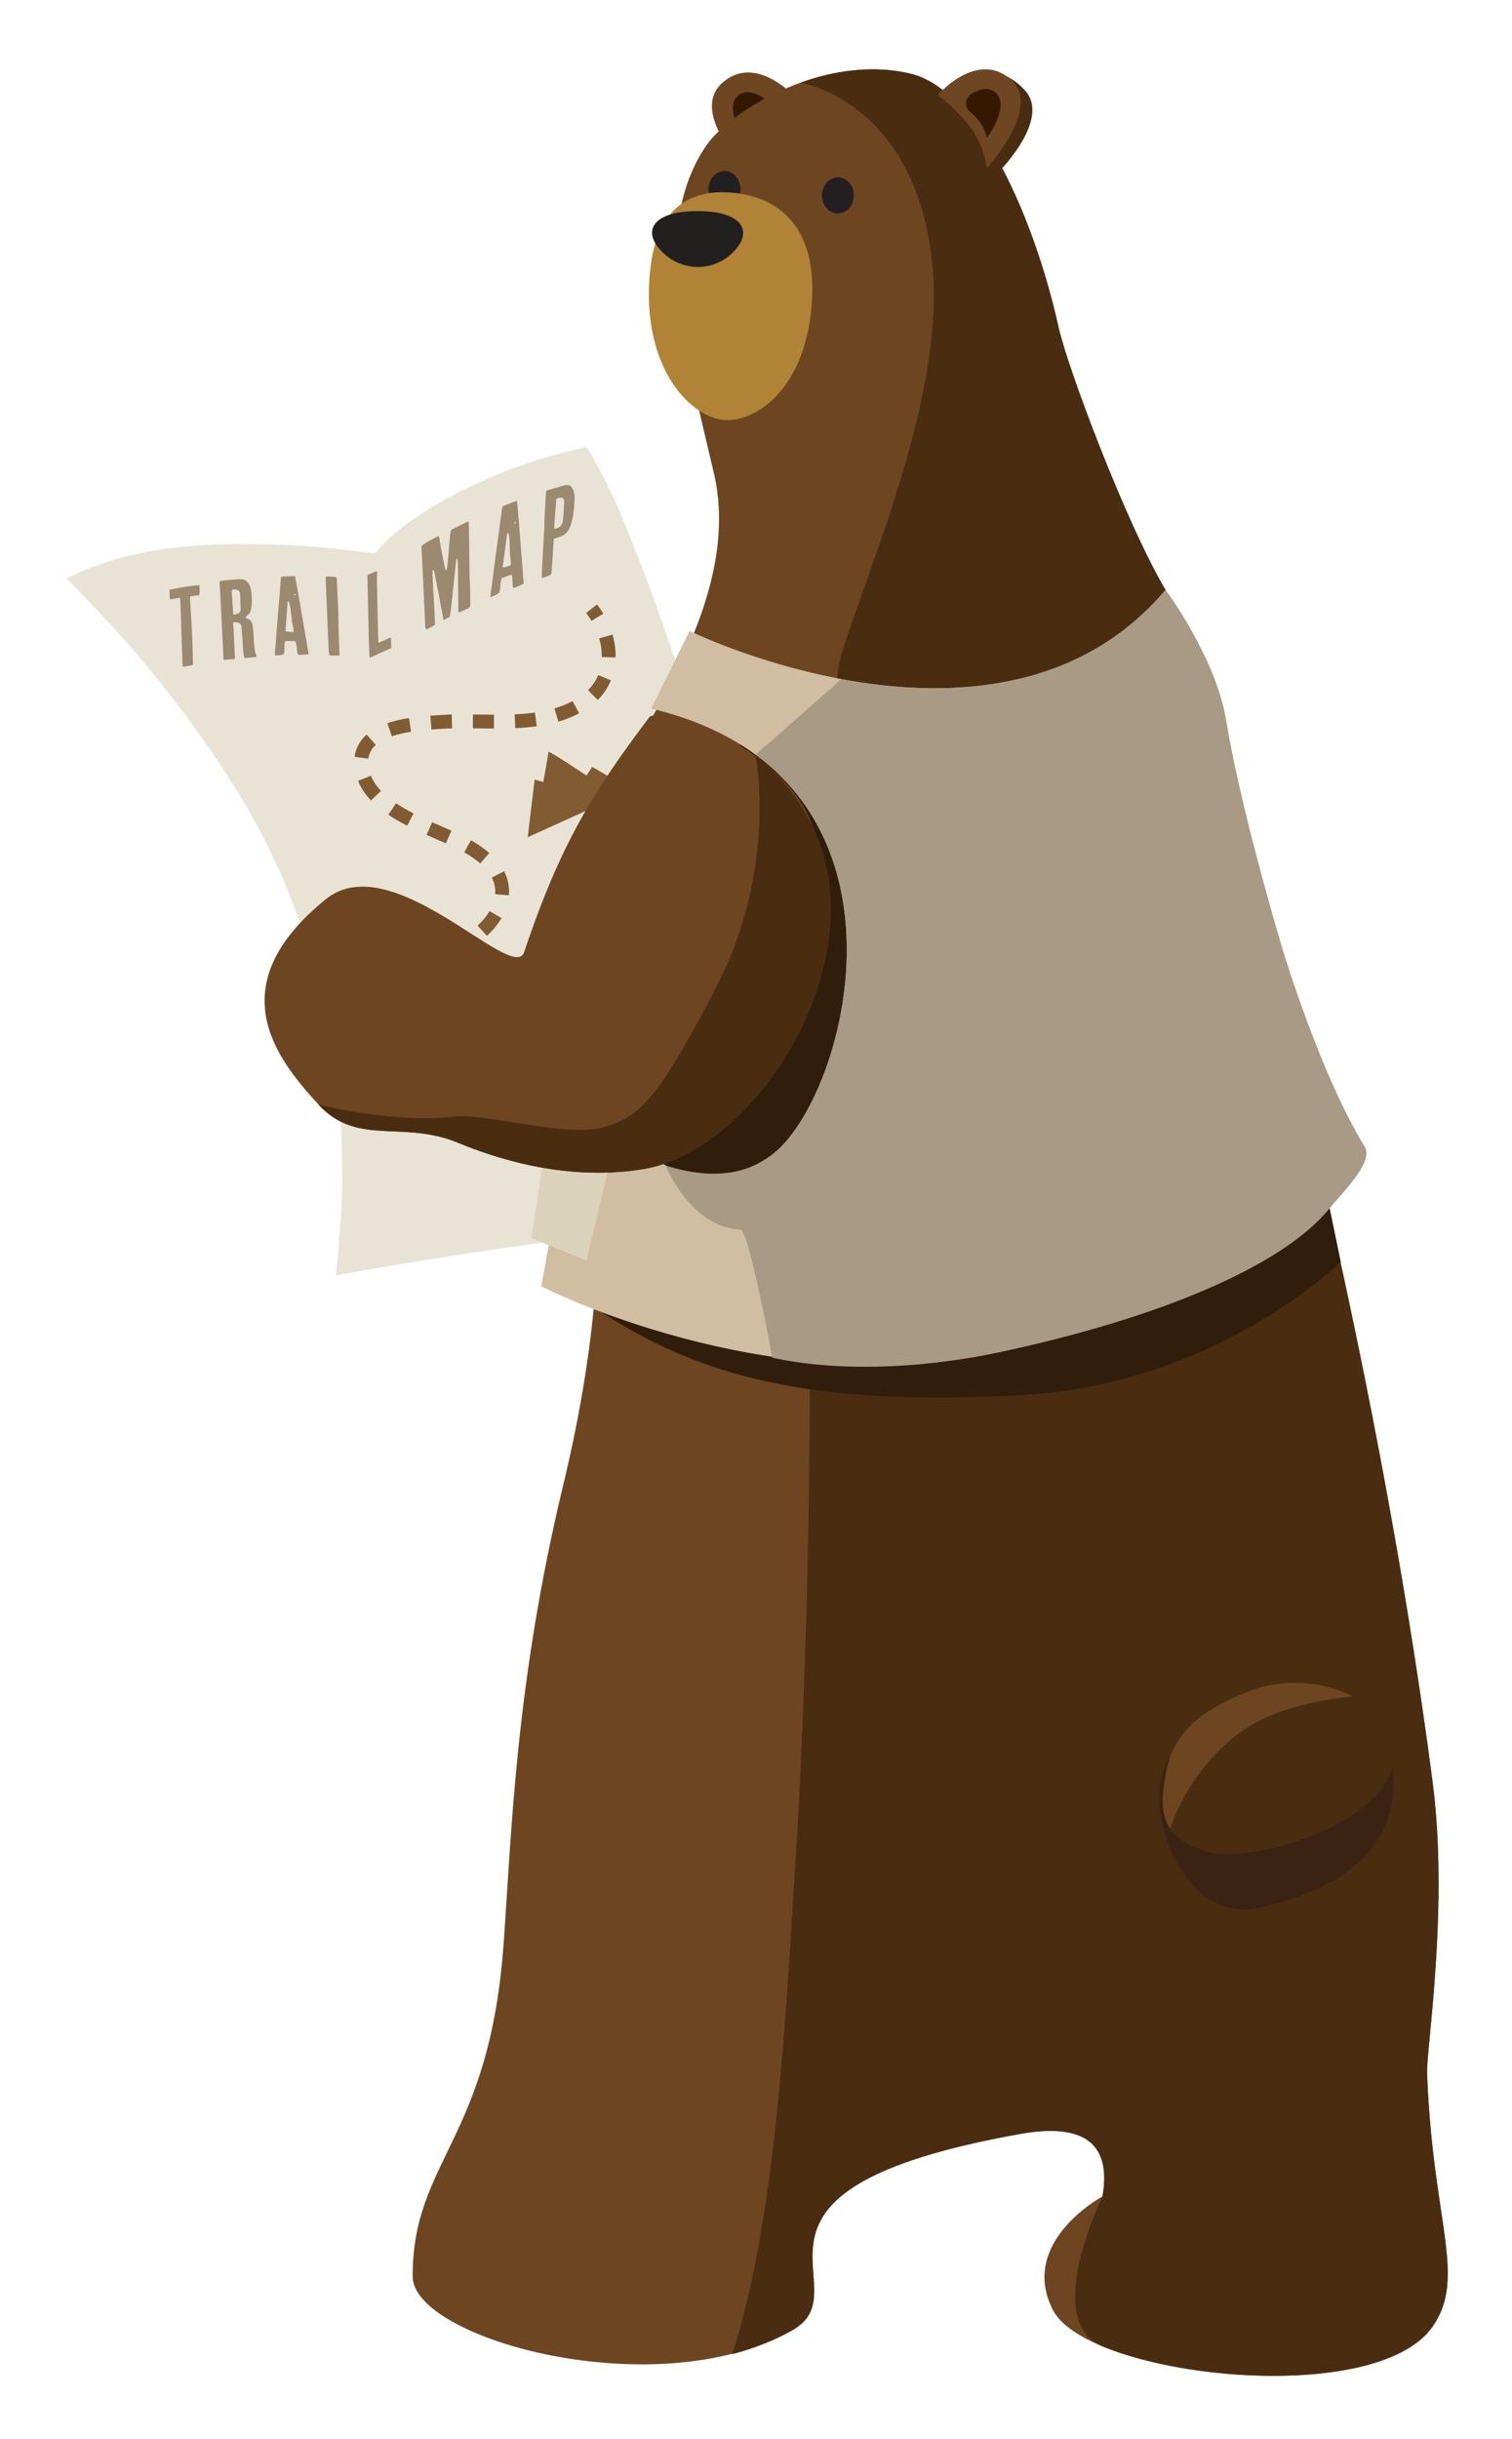 <svg xmlns='http://www.w3.org/2000/svg' viewBox='0 0 240 387' width='240' height='387' preserveAspectRatio='xMidYMid meet'>
	<defs>
		<clipPath id='__lottie_element_38'>
			<rect width='240' height='387' x='0' y='0'></rect>
		</clipPath>
	</defs>
	<g clip-path='url(#__lottie_element_38)'>
		<g transform='matrix(1,0,0,1,10.5,71)' opacity='1'>
			<g opacity='1' transform='matrix(1,0,0,1,58.262,65.68)'>
				<path fill='rgb(233,227,214)' fill-opacity='1' d=' M-49.79,-36.025 C-51.605,-38.053 -53.465,-40.041 -55.368,-41.986 C-55.506,-42.128 -55.645,-42.269 -55.784,-42.409 C-56.019,-42.649 -58.092,-44.961 -58.262,-44.876 C-47.784,-50.124 -36.45,-50.632 -24.939,-50.269 C-22.186,-50.182 -19.435,-49.982 -16.691,-49.738 C-14.321,-49.527 -11.963,-49.175 -9.596,-48.917 C-9.372,-48.893 -9.031,-49.02 -8.9,-49.194 C-7.689,-50.81 -6.158,-52.087 -4.562,-53.283 C-1.041,-55.924 2.789,-58.043 6.775,-59.893 C11.135,-61.916 15.626,-63.576 20.285,-64.765 C21.528,-65.083 22.777,-65.375 24.023,-65.679 C24.023,-65.679 24.418,-65.679 24.418,-65.679 C24.533,-65.493 24.65,-65.308 24.763,-65.121 C27.343,-60.797 29.378,-56.209 31.237,-51.546 C33.003,-47.113 34.711,-42.652 36.273,-38.144 C39.516,-28.784 42.96,-19.481 44.955,-9.738 C45.941,-4.922 46.916,-0.104 47.901,4.712 C49.241,11.262 50.589,17.81 51.927,24.36 C53.323,31.188 54.711,38.018 56.1,44.847 C56.814,48.357 57.523,51.867 58.262,55.52 C33.587,58.224 8.995,61.209 -15.462,65.68 C-15.321,64.305 -15.168,63.097 -15.079,61.884 C-14.851,58.788 -14.552,55.692 -14.469,52.59 C-14.386,49.459 -14.493,46.321 -14.587,43.188 C-14.64,41.441 -14.771,39.691 -14.984,37.956 C-15.359,34.901 -15.783,31.85 -16.26,28.809 C-17.095,23.486 -18.445,18.281 -20.053,13.142 C-21.48,8.581 -23.128,4.096 -25.195,-0.212 C-26.739,-3.429 -28.351,-6.631 -30.204,-9.675 C-35.9,-19.04 -42.481,-27.859 -49.79,-36.025z'></path>
			</g>
			<g opacity='1' transform='matrix(1,0,0,1,83.902,26.205)'>
				<path fill='rgb(129,92,50)' fill-opacity='1' d=' M-0.514,1.298 C-0.514,1.298 1.369,0.171 1.369,0.171 C1.065,-0.337 0.726,-0.831 0.362,-1.298 C0.362,-1.298 -1.369,0.052 -1.369,0.052 C-1.059,0.448 -0.772,0.868 -0.514,1.298z'></path>
			</g>
			<g opacity='1' transform='matrix(1,0,0,1,66.504,53.583)'>
				<path fill='rgb(129,92,50)' fill-opacity='1' d=' M-1.2,22.283 C-0.402,21.55 0.239,20.773 0.704,19.973 C0.704,19.973 2.602,21.077 2.602,21.077 C2.026,22.068 1.246,23.018 0.285,23.9 C0.285,23.9 -1.2,22.283 -1.2,22.283z M1.589,17.29 C1.601,17.152 1.605,17.015 1.605,16.881 C1.605,16.105 1.427,15.378 1.058,14.657 C1.058,14.657 3.01,13.657 3.01,13.657 C3.534,14.68 3.799,15.765 3.799,16.881 C3.799,17.075 3.791,17.273 3.775,17.473 C3.775,17.473 1.589,17.29 1.589,17.29z M-3.23,10.698 C-3.23,10.698 -3.314,10.65 -3.314,10.65 C-3.314,10.65 -2.794,9.684 -2.794,9.684 C-2.794,9.684 -2.228,8.743 -2.228,8.743 C-2.228,8.743 -2.148,8.788 -2.148,8.788 C-1.064,9.411 -0.118,10.073 0.665,10.758 C0.665,10.758 -0.779,12.41 -0.779,12.41 C-1.455,11.82 -2.283,11.242 -3.23,10.698z M-7.708,8.577 C-8.229,8.35 -8.761,8.118 -9.296,7.879 C-9.296,7.879 -8.402,5.875 -8.402,5.875 C-7.872,6.111 -7.347,6.341 -6.831,6.566 C-6.324,6.787 -5.827,7.004 -5.346,7.218 C-5.346,7.218 -6.24,9.223 -6.24,9.223 C-6.715,9.011 -7.206,8.796 -7.708,8.577z M-15.363,4.688 C-15.363,4.688 -14.141,2.864 -14.141,2.864 C-13.343,3.398 -12.436,3.925 -11.365,4.473 C-11.365,4.473 -12.367,6.426 -12.367,6.426 C-13.514,5.839 -14.494,5.27 -15.363,4.688z M-20.169,-0.691 C-20.169,-0.691 -18.132,-1.507 -18.132,-1.507 C-17.799,-0.674 -17.258,0.137 -16.527,0.904 C-16.527,0.904 -18.117,2.418 -18.117,2.418 C-19.041,1.448 -19.731,0.402 -20.169,-0.691z M-20.714,-4.495 C-20.539,-5.884 -19.896,-7.075 -18.805,-8.039 C-18.805,-8.039 -17.354,-6.394 -17.354,-6.394 C-18.042,-5.786 -18.429,-5.075 -18.536,-4.221 C-18.536,-4.221 -20.714,-4.495 -20.714,-4.495z M-15.523,-9.838 C-14.526,-10.179 -13.404,-10.446 -12.094,-10.653 C-12.094,-10.653 -11.751,-8.485 -11.751,-8.485 C-12.919,-8.301 -13.948,-8.057 -14.812,-7.762 C-14.812,-7.762 -15.523,-9.838 -15.523,-9.838z M-8.687,-11.028 C-8.23,-11.062 -7.798,-11.09 -7.404,-11.115 C-7.404,-11.115 -7.055,-11.137 -7.055,-11.137 C-6.48,-11.175 -5.894,-11.199 -5.299,-11.213 C-5.299,-11.213 -5.245,-9.019 -5.245,-9.019 C-5.811,-9.005 -6.366,-8.983 -6.913,-8.947 C-6.913,-8.947 -7.264,-8.925 -7.264,-8.925 C-7.652,-8.9 -8.076,-8.873 -8.525,-8.84 C-8.525,-8.84 -8.687,-11.028 -8.687,-11.028z M-0.973,-9.014 C-0.973,-9.014 -1.95,-9.027 -1.95,-9.027 C-1.95,-9.027 -1.924,-11.221 -1.924,-11.221 C-1.924,-11.221 -0.944,-11.209 -0.944,-11.209 C-0.167,-11.199 0.618,-11.188 1.402,-11.186 C1.402,-11.186 1.395,-8.991 1.395,-8.991 C0.603,-8.993 -0.189,-9.004 -0.973,-9.014z M4.684,-11.244 C5.869,-11.298 6.921,-11.391 7.902,-11.529 C7.902,-11.529 8.206,-9.355 8.206,-9.355 C7.158,-9.208 6.038,-9.109 4.784,-9.052 C4.784,-9.052 4.684,-11.244 4.684,-11.244z M11.005,-12.182 C12.043,-12.488 13.012,-12.879 13.883,-13.345 C13.883,-13.345 14.917,-11.408 14.917,-11.408 C13.914,-10.873 12.807,-10.425 11.624,-10.077 C11.624,-10.077 11.005,-12.182 11.005,-12.182z M16.333,-15.087 C17.034,-15.78 17.574,-16.582 17.941,-17.472 C17.941,-17.472 19.971,-16.635 19.971,-16.635 C19.491,-15.473 18.786,-14.427 17.876,-13.527 C17.876,-13.527 16.333,-15.087 16.333,-15.087z M18.518,-20.325 C18.518,-20.325 18.519,-20.5 18.519,-20.5 C18.519,-21.411 18.381,-22.349 18.109,-23.289 C18.109,-23.289 20.217,-23.9 20.217,-23.9 C20.547,-22.762 20.714,-21.617 20.714,-20.5 C20.714,-20.5 20.712,-20.28 20.712,-20.28 C20.712,-20.28 18.518,-20.325 18.518,-20.325z'></path>
			</g>
			<g opacity='1' transform='matrix(1,0,0,1,62.65,79.073)'>
				<path fill='rgb(129,92,50)' fill-opacity='1' d=' M-0.305,1.354 C0.22,1.107 0.74,0.832 1.24,0.538 C1.24,0.538 0.127,-1.354 0.127,-1.354 C-0.315,-1.094 -0.775,-0.852 -1.24,-0.633 C-1.24,-0.633 -0.305,1.354 -0.305,1.354z'></path>
			</g>
			<g opacity='1' transform='matrix(1,0,0,1,60.268,20.322)'>
				<path fill='rgb(155,137,112)' fill-opacity='1' d=' M-3.058,8.535 C-3.111,8.565 -3.152,8.441 -3.152,8.441 C-3.209,8.363 -3.274,8.048 -3.277,7.993 C-3.286,7.727 -3.295,7.459 -3.305,7.191 C-3.473,4.022 -3.589,0.757 -3.767,-2.626 C-3.773,-2.787 -3.86,-4.131 -3.866,-4.294 C-3.868,-4.349 -3.87,-4.403 -3.872,-4.458 C-3.879,-4.643 -3.842,-4.705 -3.673,-4.863 C-3.521,-4.95 -2.895,-5.36 -2.743,-5.443 C-2.247,-5.714 -1.752,-5.983 -1.256,-6.245 C-1.256,-6.245 -1.141,-6.243 -1.141,-6.243 C-1.041,-6.127 -0.974,-5.703 -0.969,-5.477 C-0.727,-4.034 -0.371,-2.313 -0.082,-0.964 C-0.025,-0.895 -0.023,-0.836 0.069,-0.883 C0.384,-1.046 0.556,-7.122 0.88,-7.286 C1.737,-7.717 2.595,-8.135 3.452,-8.538 C3.509,-8.565 3.624,-8.515 3.624,-8.452 C3.636,-8.187 3.649,-7.923 3.662,-7.659 C3.699,-4.916 3.735,-2.243 3.771,0.361 C3.879,1.681 3.878,2.997 3.877,4.333 C3.877,4.469 3.877,4.603 3.876,4.738 C3.876,4.885 3.716,5.126 3.627,5.169 C3.609,5.177 3.591,5.185 3.573,5.193 C3.377,5.285 2.343,5.735 2.129,5.844 C2.041,5.832 1.985,5.714 1.984,5.604 C1.964,3.171 1.943,0.676 1.921,-1.88 C1.9,-2.128 1.879,-2.375 1.859,-2.624 C1.858,-2.684 1.803,-2.655 1.766,-2.637 C1.71,-2.61 1.653,-2.581 1.655,-2.462 C1.655,-2.422 1.602,-2.157 1.602,-2.118 C1.417,-0.273 1.199,1.62 1.021,3.406 C0.973,3.939 0.872,4.477 0.843,5.014 C0.844,5.051 0.746,5.769 0.746,5.824 C0.73,5.919 0.713,6.015 0.697,6.109 C0.698,6.145 0.647,6.391 0.648,6.428 C0.649,6.483 0.56,6.583 0.56,6.583 C0.275,6.73 -0.011,6.88 -0.296,7.031 C-0.327,7.01 -0.357,6.99 -0.388,6.969 C-0.515,6.076 -0.734,5.146 -0.901,4.255 C-1.138,2.777 -1.429,1.479 -1.731,-0.051 C-1.793,-0.296 -1.754,-0.916 -2.072,-0.842 C-2.09,-0.799 -2.108,-0.757 -2.125,-0.715 C-2.121,-0.537 -2.115,-0.359 -2.11,-0.182 C-2.037,2.413 -1.805,4.799 -1.738,7.232 C-1.733,7.402 -1.728,7.573 -1.724,7.742 C-1.776,7.825 -1.881,7.937 -1.916,7.956 C-2.297,8.147 -2.678,8.339 -3.058,8.535z'></path>
			</g>
			<g opacity='1' transform='matrix(1,0,0,1,70.011,16.118)'>
				<path fill='rgb(155,137,112)' fill-opacity='1' d=' M1.562,-7.562 C1.871,-4.465 2.023,-1.796 2.281,1.145 C2.308,1.344 2.424,3.223 2.468,3.411 C2.495,4.014 2.524,4.556 2.586,5.139 C2.578,5.325 2.661,5.403 2.625,5.434 C2.619,5.58 1.288,6.079 0.99,6.199 C0.99,6.199 0.842,5.946 0.856,5.538 C0.835,5.123 0.875,3.958 0.573,4.076 C0.057,4.277 -0.744,4.548 -0.851,4.592 C-1.239,5.274 -0.927,6.857 -1.493,7.093 C-1.777,7.267 -2.078,7.396 -2.379,7.525 C-2.468,7.564 -2.592,7.654 -2.661,7.556 C-2.651,6.983 -2.516,6.334 -2.435,5.724 C-1.985,1.816 -1.379,-1.93 -0.876,-6.098 C-0.869,-6.371 -0.766,-6.787 -0.615,-6.848 C0.082,-7.127 0.778,-7.395 1.473,-7.654 C1.502,-7.624 1.532,-7.593 1.562,-7.562z M0.425,2.631 C0.515,2.596 0.574,2.422 0.575,2.364 C0.596,1.728 0.42,1.107 0.436,0.581 C0.391,-0.274 0.425,-2.553 0.081,-2.597 C0.049,-2.545 0.017,-2.493 -0.015,-2.44 C-0.219,-0.993 -0.404,0.469 -0.586,1.892 C-0.648,2.224 -0.691,2.508 -0.699,2.816 C-0.755,2.895 -0.631,2.94 -0.613,2.933 C-0.267,2.83 0.08,2.729 0.425,2.631z M1.392,-4.306 C1.393,-4.347 1.357,-4.333 1.302,-4.312 C1.19,-4.27 1.152,-4.215 1.15,-4.154 C1.146,-4.032 1.145,-3.991 1.237,-4.026 C1.348,-4.068 1.388,-4.182 1.392,-4.306z'></path>
			</g>
			<g opacity='1' transform='matrix(1,0,0,1,78.102,13.307)'>
				<path fill='rgb(155,137,112)' fill-opacity='1' d=' M-2.59,6.898 C-2.583,6.786 -2.598,6.443 -2.596,6.406 C-2.467,4.119 -2.336,1.78 -2.201,-0.612 C-2.192,-0.772 -2.196,-1.64 -2.187,-1.801 C-2.103,-3.294 -2.018,-4.809 -1.932,-6.344 C-1.873,-6.425 -1.777,-6.496 -1.723,-6.513 C-0.865,-6.778 -0.01,-7.027 0.839,-7.261 C1.13,-7.341 1.508,-7.401 1.767,-7.303 C1.907,-7.278 2.003,-7.137 2.086,-7.055 C2.556,-6.52 2.649,-5.687 2.582,-4.822 C2.539,-4.27 2.528,-3.688 2.434,-3.127 C2.431,-3.087 2.351,-2.495 2.346,-2.434 C2.343,-2.394 2.261,-2 2.256,-1.94 C2.174,-1.547 2.003,-1.094 1.888,-0.714 C1.888,-0.714 1.767,-0.469 1.764,-0.43 C1.76,-0.371 1.721,-0.322 1.721,-0.322 C1.513,-0.054 1.264,0.321 1.029,0.482 C0.83,0.634 0.511,0.781 0.283,0.847 C0.143,0.886 -0.529,1.141 -0.652,1.179 C-0.671,1.197 -0.689,1.215 -0.708,1.234 C-0.826,3.068 -0.94,4.872 -1.053,6.644 C-1.053,6.644 -1.142,6.707 -1.145,6.763 C-1.201,6.835 -1.258,6.943 -1.344,6.97 C-1.657,7.123 -1.879,7.194 -2.206,7.3 C-2.31,7.333 -2.413,7.368 -2.516,7.401 C-2.648,7.336 -2.598,7.046 -2.59,6.898z M-0.641,-0.605 C-0.654,-0.406 -0.464,-0.404 -0.322,-0.446 C0.209,-0.602 0.578,-0.919 0.724,-1.528 C0.79,-1.978 0.834,-2.602 0.864,-3.027 C0.909,-3.678 0.939,-4.107 0.954,-4.816 C0.937,-5.339 0.484,-5.418 0.049,-5.293 C-0.059,-5.262 -0.238,-5.272 -0.307,-5.028 C-0.349,-4.387 -0.598,-1.303 -0.639,-0.664 C-0.64,-0.644 -0.64,-0.625 -0.641,-0.605z'></path>
			</g>
			<g opacity='1' transform='matrix(1,0,0,1,18.827,28.319)'>
				<path fill='rgb(155,137,112)' fill-opacity='1' d=' M-0.209,6.471 C-0.244,6.477 -0.338,6.367 -0.341,6.314 C-0.505,2.86 -0.547,-0.669 -0.711,-4.122 C-0.721,-4.319 -0.703,-4.321 -0.817,-4.48 C-1.276,-4.398 -1.734,-4.315 -2.191,-4.228 C-2.279,-4.212 -2.376,-4.373 -2.377,-4.409 C-2.397,-4.812 -2.416,-5.215 -2.435,-5.618 C-2.437,-5.672 -2.404,-5.715 -2.354,-5.779 C-0.489,-6.138 1.58,-6.465 2.275,-6.477 C2.275,-6.477 2.331,-6.43 2.331,-6.43 C2.343,-5.787 2.437,-5.318 2.261,-4.879 C1.73,-4.799 1.375,-4.795 0.968,-4.73 C0.88,-4.715 0.884,-4.627 0.835,-4.529 C0.847,-4.298 1.119,0.324 1.146,0.911 C1.253,3.154 1.279,5.59 1.303,6.088 C1.258,6.137 1.212,6.186 1.167,6.236 C0.708,6.311 0.249,6.39 -0.209,6.471z'></path>
			</g>
			<g opacity='1' transform='matrix(1,0,0,1,27.26,27.253)'>
				<path fill='rgb(155,137,112)' fill-opacity='1' d=' M-0.462,6.252 C-0.457,6.341 -0.851,6.33 -0.832,6.346 C-0.921,6.355 -1.758,6.397 -1.847,6.409 C-1.9,6.414 -1.953,6.439 -2.024,6.448 C-2.13,6.46 -2.256,6.44 -2.279,6.335 C-2.483,2.045 -2.782,-3.523 -2.885,-5.695 C-2.936,-6.011 -2.849,-6.076 -2.601,-6.106 C-1.289,-6.287 0.688,-6.46 1.055,-6.257 C2.01,-5.715 2.155,-4.562 2.202,-3.548 C2.233,-2.907 2.263,-1.534 1.825,-0.943 C1.691,-0.753 1.242,-0.427 1.247,-0.32 C1.26,-0.035 1.36,-0.188 1.599,-0.065 C1.872,0.054 2.206,0.294 2.324,0.892 C2.325,0.928 2.473,2.149 2.474,2.184 C2.536,3.484 2.593,4.695 2.764,5.288 C2.809,5.482 2.926,5.669 2.936,5.883 C2.925,6.045 2.709,6.008 2.602,6.017 C2.092,6.058 1.581,6.103 1.071,6.152 C0.852,5.671 0.838,5.011 0.814,4.495 C0.751,3.177 0.585,1.566 0.569,1.228 C0.531,0.425 -0.362,0.443 -0.592,0.469 C-0.735,0.484 -0.785,0.543 -0.779,0.668 C-0.777,0.721 -0.713,0.947 -0.711,0.982 C-0.628,2.739 -0.545,4.495 -0.462,6.252z M-0.508,-0.757 C-0.081,-0.802 0.322,-0.985 0.442,-1.461 C0.399,-2.369 0.413,-2.818 0.349,-4.171 C0.2,-4.675 -0.269,-4.773 -0.802,-4.716 C-1.051,-4.69 -0.949,-4.039 -0.945,-3.931 C-0.923,-3.486 -0.765,-1.285 -0.743,-0.821 C-0.703,-0.736 -0.614,-0.746 -0.508,-0.757z'></path>
			</g>
			<g opacity='1' transform='matrix(1,0,0,1,35.824,26.715)'>
				<path fill='rgb(155,137,112)' fill-opacity='1' d=' M0.521,-6.206 C1.065,-3.42 1.431,-0.985 1.939,1.805 C1.984,2 2.266,3.813 2.329,4.008 C2.41,4.595 2.489,5.129 2.607,5.717 C2.615,5.895 2.709,6 2.674,6.018 C2.681,6.159 1.323,6.179 1.019,6.189 C1.019,6.189 0.844,5.889 0.826,5.497 C0.771,5.089 0.719,3.986 0.415,3.993 C-0.104,4.007 -0.909,3.983 -1.016,3.988 C-1.368,4.501 -0.933,6.142 -1.505,6.167 C-1.788,6.233 -2.09,6.248 -2.393,6.264 C-2.483,6.268 -2.607,6.31 -2.684,6.189 C-2.71,5.637 -2.611,5.062 -2.566,4.506 C-2.357,0.996 -1.991,-2.199 -1.762,-5.686 C-1.773,-5.918 -1.699,-6.242 -1.555,-6.248 C-0.895,-6.275 -0.235,-6.296 0.426,-6.311 C0.457,-6.277 0.49,-6.241 0.521,-6.206z M0.15,2.575 C0.24,2.573 0.287,2.427 0.285,2.374 C0.257,1.787 0.03,1.151 0.007,0.671 C-0.103,-0.128 -0.236,-2.176 -0.583,-2.324 C-0.611,-2.288 -0.638,-2.251 -0.667,-2.215 C-0.769,-0.981 -0.853,0.289 -0.937,1.54 C-0.977,1.828 -1,2.078 -0.986,2.363 C-1.037,2.419 -0.909,2.504 -0.891,2.503 C-0.544,2.526 -0.196,2.55 0.15,2.575z M0.599,-3.428 C0.598,-3.464 0.561,-3.463 0.508,-3.461 C0.4,-3.459 0.367,-3.421 0.37,-3.368 C0.375,-3.261 0.375,-3.227 0.465,-3.229 C0.572,-3.232 0.604,-3.321 0.599,-3.428z'></path>
			</g>
			<g opacity='1' transform='matrix(1,0,0,1,42.286,26.744)'>
				<path fill='rgb(155,137,112)' fill-opacity='1' d=' M-0.601,5.626 C-0.634,4.926 -0.667,4.225 -0.701,3.525 C-0.855,0.266 -0.948,-2.832 -1.102,-6.09 C-1.105,-6.144 -1.023,-6.285 -0.969,-6.284 C-0.492,-6.257 -0.015,-6.228 0.463,-6.196 C0.553,-6.193 0.611,-6.103 0.668,-6.012 C0.739,-4.522 0.809,-3.032 0.88,-1.542 C0.954,0.024 0.922,1.606 0.998,3.191 C1.041,4.099 1.105,6.2 1.105,6.2 C1.07,6.228 1.036,6.257 1.002,6.285 C0.525,6.271 0.048,6.26 -0.429,6.251 C-0.46,6.221 -0.491,6.191 -0.522,6.161 C-0.548,5.983 -0.575,5.805 -0.601,5.626z'></path>
			</g>
			<g opacity='1' transform='matrix(1,0,0,1,49.709,26.501)'>
				<path fill='rgb(155,137,112)' fill-opacity='1' d=' M-1.576,6.438 C-1.578,6.344 -1.679,3.746 -1.701,2.736 C-1.763,-0.215 -1.826,-3.166 -1.889,-6.118 C-1.891,-6.211 -1.802,-6.312 -1.727,-6.348 C-1.318,-6.523 -0.91,-6.694 -0.502,-6.863 C-0.455,-6.834 -0.409,-6.805 -0.363,-6.775 C-0.36,-6.625 -0.356,-6.477 -0.353,-6.327 C-0.349,-6.122 -0.373,-5.088 -0.369,-4.902 C-0.303,-1.813 -0.237,1.275 -0.171,4.363 C-0.17,4.419 -0.093,4.478 -0.047,4.458 C0.547,4.186 1.14,3.921 1.733,3.663 C1.778,3.643 1.857,3.761 1.858,3.816 C1.869,4.322 1.88,4.827 1.891,5.333 C0.805,5.804 -0.282,6.297 -1.369,6.813 C-1.475,6.863 -1.521,6.828 -1.54,6.704 C-1.552,6.616 -1.564,6.527 -1.576,6.438z'></path>
			</g>
			<g opacity='1' transform='matrix(1,0,0,1,81.542,54.929)'>
				<path fill='rgb(129,92,50)' fill-opacity='1' d=' M8.276,-0.594 C8.276,-0.594 1.966,-4.253 1.966,-4.253 C1.966,-4.253 1.051,-2.88 1.051,-2.88 C1.051,-2.88 -4.984,-6.905 -4.984,-6.63 C-4.984,-6.356 -5.807,-1.855 -5.807,-1.855 C-5.807,-1.855 -7.179,-2.24 -7.179,-2.24 C-7.179,-2.24 -8.276,6.904 -8.276,6.904 C-8.276,6.904 8.276,-0.594 8.276,-0.594z'></path>
			</g>
		</g>
		<g transform='matrix(1,0,0,1,113,11.5)' opacity='1'>
			<g opacity='1' transform='matrix(1,0,0,1,4.961,7.291)'>
				<path fill='rgb(110,70,34)' fill-opacity='1' d=' M-3.386,-5.574 C-8.279,-1.078 -0.205,7.29 -0.205,7.29 C-0.205,7.29 8.279,-3.365 8.279,-3.365 C8.279,-3.365 4.763,-7.289 0.775,-7.29 C-0.597,-7.29 -2.026,-6.825 -3.386,-5.574z'></path>
			</g>
			<g opacity='1' transform='matrix(1,0,0,1,5.462,6.788)'>
				<path fill='rgb(53,24,0)' fill-opacity='1' d=' M0.146,4.072 C0.146,4.072 -3.677,-0.754 -1.426,-3.01 C-0.366,-4.072 1.111,-3.684 2.378,-2.978 C3.544,-2.326 3.677,-0.822 2.648,0.001 C1.802,0.676 0.477,2.172 0.146,4.072z'></path>
			</g>
		</g>
		<g transform='matrix(1,0,0,1,65.5,11)' opacity='1'>
			<g opacity='1' transform='matrix(1,0,0,1,82.151,182.979)'>
				<path fill='rgb(109,70,33)' fill-opacity='1' d=' M78.868,134.997 C78.724,131.125 82.361,108.8 79.741,88.715 C71.641,26.617 54.907,-40.121 48.651,-56.509 C46.806,-61.342 48.641,-81.351 37.352,-100.383 C31.103,-110.92 21.839,-135.47 20.361,-142.121 C16.46,-159.673 7.529,-179.675 -3.021,-182.259 C-16.855,-185.647 -31.857,-176.258 -35.49,-170.966 C-44.149,-158.353 -39.443,-140.474 -34.361,-119.017 C-30.361,-102.128 -41.669,-84.796 -46.908,-75.19 C-52.148,-65.583 -52.167,-37.666 -52.167,-37.666 C-55.078,-20.2 -48.144,-0.346 -58.232,41.559 C-65.8,72.998 -66.421,96.333 -67.704,114.336 C-69.942,145.75 -82.152,148.71 -82.152,167.209 C-82.152,177.106 -43.385,187.944 -21.844,175.719 C-10.246,169.136 -36.267,153.633 14.247,144.602 C22.456,143.136 29.093,144.602 27.346,154.504 C27.346,154.504 13.926,161.733 19.487,172.547 C24.927,183.123 70.616,188.293 79.741,175.167 C85.232,167.268 79.741,158.575 78.868,134.997z'></path>
			</g>
			<g opacity='1' transform='matrix(1,0,0,1,53.919,148.662)'>
				<path fill='rgb(48,29,11)' fill-opacity='1' d=' M1.376,-47.216 C1.376,-47.216 25.325,-20.931 18.153,11.856 C10.418,47.216 -25.325,22.836 -24.572,17.85 C-24.978,10.152 -24.722,3.131 -23.935,-3.35 C-23.935,-3.35 1.376,-47.216 1.376,-47.216z'></path>
			</g>
			<g opacity='1' transform='matrix(1,0,0,1,52.98,98.937)'>
				<path fill='rgb(209,190,162)' fill-opacity='1' d=' M1.46,9.806 C-2.859,6.632 -8.307,4.093 -15.089,2.472 C-15.089,2.472 -9.023,-9.806 -9.023,-9.806 C-9.023,-9.806 1.348,-4.735 15.089,-2.176'></path>
			</g>
			<g opacity='1' transform='matrix(1,0,0,1,105.092,269.798)'>
				<path fill='rgb(74,45,16)' fill-opacity='1' d=' M59.204,79.433 C59.197,79.068 59.183,78.695 59.163,78.313 C59.157,78.212 59.149,78.109 59.142,78.007 C59.125,77.715 59.102,77.419 59.077,77.118 C59.065,76.971 59.052,76.823 59.037,76.673 C59.012,76.399 58.983,76.12 58.952,75.837 C58.935,75.688 58.921,75.539 58.903,75.387 C58.858,74.993 58.808,74.591 58.756,74.18 C58.733,74.012 58.71,73.838 58.686,73.668 C58.647,73.377 58.608,73.084 58.565,72.785 C58.529,72.524 58.491,72.259 58.452,71.992 C58.427,71.816 58.401,71.638 58.375,71.459 C58.116,69.695 57.823,67.773 57.527,65.668 C57.515,65.581 57.503,65.495 57.49,65.407 C57.409,64.818 57.326,64.215 57.245,63.596 C57.241,63.563 57.236,63.532 57.232,63.498 C57.231,63.49 57.229,63.481 57.228,63.472 C56.987,61.624 56.755,59.636 56.55,57.5 C56.535,57.347 56.52,57.194 56.507,57.038 C56.433,56.251 56.362,55.45 56.298,54.621 C56.297,54.605 56.295,54.59 56.294,54.575 C56.293,54.567 56.293,54.559 56.292,54.551 C56.22,53.618 56.155,52.651 56.098,51.662 C56.085,51.45 56.073,51.238 56.06,51.022 C56.011,50.096 55.964,49.154 55.928,48.177 C55.923,48.057 55.922,47.918 55.925,47.762 C55.925,47.762 55.925,47.761 55.925,47.761 C55.925,47.761 55.925,47.755 55.925,47.755 C55.928,47.6 55.933,47.428 55.942,47.24 C55.942,47.227 55.944,47.208 55.945,47.195 C55.957,46.952 55.975,46.674 55.996,46.379 C56.002,46.296 56.009,46.21 56.015,46.123 C56.073,45.352 56.156,44.43 56.256,43.368 C56.29,43.002 56.325,42.625 56.362,42.229 C56.4,41.83 56.439,41.42 56.479,40.992 C56.626,39.448 56.785,37.713 56.941,35.829 C56.971,35.471 57,35.101 57.029,34.733 C57.05,34.469 57.07,34.206 57.091,33.938 C57.128,33.455 57.164,32.968 57.199,32.47 C57.21,32.323 57.22,32.172 57.23,32.024 C57.263,31.552 57.295,31.076 57.325,30.591 C57.336,30.429 57.346,30.266 57.356,30.101 C57.387,29.596 57.417,29.084 57.445,28.567 C57.453,28.434 57.46,28.301 57.468,28.167 C57.502,27.511 57.535,26.847 57.564,26.173 C57.592,25.561 57.617,24.941 57.639,24.316 C57.639,24.298 57.64,24.28 57.641,24.262 C57.688,22.866 57.722,21.437 57.738,19.988 C57.738,19.988 57.741,19.668 57.741,19.668 C57.756,18.198 57.754,16.707 57.726,15.203 C57.726,15.184 57.726,15.164 57.725,15.146 C57.725,15.146 57.725,15.122 57.725,15.122 C57.681,12.674 57.573,10.193 57.39,7.714 C57.383,7.625 57.376,7.537 57.369,7.449 C57.367,7.429 57.366,7.41 57.364,7.389 C57.302,6.575 57.227,5.76 57.146,4.948 C57.146,4.948 57.091,4.397 57.091,4.397 C57.003,3.561 56.909,2.727 56.801,1.898 C56.801,1.898 56.801,1.895 56.801,1.895 C56.8,1.892 56.8,1.889 56.8,1.887 C56.531,-0.172 56.252,-2.237 55.966,-4.304 C55.938,-4.494 55.912,-4.684 55.886,-4.875 C55.883,-4.89 55.881,-4.906 55.879,-4.921 C55.608,-6.856 55.331,-8.794 55.046,-10.732 C55.04,-10.775 55.034,-10.818 55.027,-10.86 C55.023,-10.891 55.018,-10.922 55.014,-10.954 C54.993,-11.098 54.971,-11.244 54.949,-11.389 C54.665,-13.311 54.375,-15.235 54.077,-17.157 C54.043,-17.377 54.01,-17.596 53.975,-17.815 C53.667,-19.798 53.353,-21.78 53.032,-23.758 C53.032,-23.76 53.031,-23.762 53.031,-23.763 C53.017,-23.848 53.004,-23.933 52.99,-24.017 C52.988,-24.032 52.985,-24.046 52.983,-24.06 C52.977,-24.097 52.971,-24.134 52.965,-24.171 C52.628,-26.251 52.283,-28.327 51.933,-30.397 C51.921,-30.463 51.909,-30.529 51.898,-30.595 C51.555,-32.622 51.205,-34.644 50.85,-36.658 C50.842,-36.707 50.834,-36.755 50.825,-36.802 C50.796,-36.968 50.766,-37.134 50.736,-37.301 C50.405,-39.179 50.069,-41.052 49.729,-42.917 C49.729,-42.917 49.6,-43.62 49.6,-43.62 C49.257,-45.499 48.909,-47.371 48.558,-49.232 C48.557,-49.24 48.556,-49.249 48.554,-49.256 C48.535,-49.354 48.517,-49.451 48.499,-49.547 C48.487,-49.609 48.475,-49.671 48.464,-49.733 C48.459,-49.758 48.454,-49.784 48.45,-49.809 C48.079,-51.77 47.705,-53.72 47.328,-55.658 C47.315,-55.722 47.303,-55.788 47.29,-55.853 C46.902,-57.842 46.511,-59.818 46.118,-61.779 C46.092,-61.908 46.066,-62.038 46.04,-62.167 C46.037,-62.18 46.034,-62.194 46.032,-62.207 C45.66,-64.056 45.287,-65.891 44.912,-67.71 C44.912,-67.71 44.894,-67.792 44.894,-67.792 C44.891,-67.809 44.888,-67.826 44.884,-67.843 C44.857,-67.971 44.831,-68.1 44.805,-68.228 C44.799,-68.254 44.794,-68.281 44.788,-68.306 C44.428,-70.05 44.066,-71.778 43.703,-73.491 C43.656,-73.714 43.609,-73.938 43.562,-74.161 C43.559,-74.17 43.558,-74.178 43.557,-74.188 C43.19,-75.909 42.824,-77.613 42.459,-79.298 C42.438,-79.39 42.419,-79.482 42.398,-79.574 C42.391,-79.609 42.384,-79.644 42.376,-79.679 C42.365,-79.73 42.354,-79.781 42.343,-79.831 C42.342,-79.838 42.34,-79.845 42.339,-79.852 C41.938,-81.689 41.539,-83.505 41.139,-85.296 C41.138,-85.304 41.135,-85.313 41.134,-85.322 C41.132,-85.331 41.129,-85.339 41.127,-85.348 C41.127,-85.348 41.127,-85.35 41.127,-85.35 C41.118,-85.391 41.108,-85.432 41.1,-85.474 C40.706,-87.232 40.314,-88.967 39.924,-90.676 C39.924,-90.676 39.88,-90.87 39.88,-90.87 C39.88,-90.87 39.807,-91.186 39.807,-91.186 C39.442,-92.778 39.079,-94.347 38.718,-95.893 C38.706,-95.942 38.694,-95.991 38.683,-96.041 C38.675,-96.078 38.666,-96.114 38.657,-96.151 C38.657,-96.151 -36.408,-83.87 -36.408,-83.87 C-36.408,-83.87 -42.055,-64.671 -42.055,-64.671 C-42.055,-64.671 -41.825,-24.685 -44.415,16.012 C-45.972,40.474 -47.452,71.075 -54.352,92.726 C-51.008,91.841 -47.775,90.596 -44.785,88.899 C-33.187,82.316 -59.207,66.813 -8.693,57.783 C-7.154,57.508 -5.67,57.336 -4.287,57.303 C-3.866,57.293 -3.458,57.3 -3.057,57.317 C-2.894,57.325 -2.736,57.34 -2.577,57.352 C-2.353,57.369 -2.13,57.386 -1.913,57.412 C-1.711,57.437 -1.515,57.468 -1.318,57.501 C-1.166,57.527 -1.016,57.555 -0.868,57.586 C-0.642,57.634 -0.42,57.687 -0.205,57.747 C-0.119,57.772 -0.037,57.8 0.047,57.827 C1.203,58.187 2.185,58.753 2.945,59.565 C2.945,59.565 2.946,59.566 2.946,59.566 C3.122,59.753 3.284,59.957 3.435,60.172 C3.461,60.209 3.486,60.247 3.512,60.286 C3.651,60.496 3.784,60.713 3.9,60.949 C3.918,60.984 3.932,61.024 3.948,61.06 C4.141,61.471 4.295,61.924 4.413,62.415 C4.444,62.546 4.482,62.67 4.509,62.807 C4.545,62.996 4.565,63.2 4.59,63.401 C4.617,63.621 4.641,63.847 4.654,64.082 C4.665,64.27 4.671,64.462 4.672,64.659 C4.675,64.954 4.664,65.262 4.645,65.579 C4.636,65.747 4.631,65.912 4.615,66.086 C4.569,66.595 4.505,67.121 4.406,67.684 C4.406,67.684 -5.122,86.912 4.036,91.313 C4.037,91.313 4.037,91.313 4.038,91.314 C4.646,91.574 5.282,91.826 5.941,92.068 C5.943,92.068 5.945,92.069 5.946,92.07 C6.605,92.312 7.29,92.545 7.995,92.769 C8.003,92.771 8.011,92.774 8.019,92.777 C9.43,93.223 10.925,93.631 12.484,93.997 C12.49,93.999 12.496,94 12.502,94.002 C12.502,94.002 12.505,94.002 12.505,94.002 C13.022,94.123 13.547,94.241 14.078,94.353 C14.09,94.355 14.1,94.358 14.112,94.36 C15.651,94.684 17.243,94.967 18.866,95.207 C18.925,95.216 18.982,95.225 19.04,95.233 C19.138,95.247 19.234,95.261 19.331,95.275 C20.794,95.484 22.281,95.657 23.779,95.793 C23.897,95.804 24.016,95.814 24.134,95.824 C24.277,95.836 24.421,95.85 24.563,95.862 C24.982,95.896 25.4,95.928 25.82,95.956 C26.15,95.979 26.481,95.997 26.811,96.016 C27.408,96.049 28.005,96.077 28.601,96.098 C28.702,96.102 28.804,96.104 28.904,96.107 C29.197,96.118 29.491,96.127 29.784,96.134 C30.126,96.142 30.467,96.146 30.808,96.149 C30.997,96.151 31.185,96.149 31.373,96.149 C31.605,96.15 31.837,96.151 32.068,96.15 C32.358,96.148 32.648,96.149 32.936,96.144 C33.082,96.141 33.225,96.133 33.371,96.13 C33.879,96.119 34.387,96.105 34.89,96.083 C35.15,96.072 35.408,96.056 35.666,96.042 C36.139,96.017 36.608,95.987 37.075,95.952 C37.321,95.933 37.568,95.915 37.812,95.895 C38.474,95.837 39.13,95.773 39.774,95.697 C39.927,95.678 40.074,95.657 40.225,95.637 C40.471,95.606 40.71,95.568 40.952,95.535 C41.234,95.495 41.519,95.458 41.799,95.414 C42.011,95.381 42.222,95.347 42.432,95.312 C42.526,95.295 42.617,95.276 42.711,95.259 C43.162,95.18 43.611,95.1 44.051,95.009 C44.152,94.989 44.258,94.97 44.358,94.949 C44.972,94.818 45.568,94.673 46.154,94.52 C46.328,94.475 46.498,94.426 46.669,94.379 C47.124,94.253 47.571,94.12 48.007,93.979 C48.153,93.932 48.302,93.887 48.445,93.838 C48.722,93.745 48.98,93.639 49.248,93.539 C49.511,93.442 49.782,93.351 50.036,93.247 C50.154,93.199 50.267,93.146 50.384,93.096 C50.71,92.956 51.021,92.809 51.331,92.66 C51.407,92.622 51.489,92.589 51.564,92.552 C51.704,92.483 51.845,92.412 51.982,92.341 C52.101,92.279 52.209,92.209 52.324,92.145 C52.665,91.959 53.008,91.775 53.321,91.574 C53.336,91.564 53.35,91.554 53.364,91.544 C53.505,91.454 53.626,91.352 53.762,91.258 C54.019,91.079 54.281,90.901 54.522,90.71 C54.624,90.629 54.725,90.547 54.823,90.464 C55.109,90.224 55.376,89.975 55.63,89.719 C55.725,89.622 55.826,89.529 55.917,89.43 C56.068,89.267 56.193,89.091 56.331,88.922 C56.489,88.732 56.661,88.547 56.801,88.347 C57.029,88.018 57.232,87.687 57.424,87.354 C57.473,87.269 57.52,87.185 57.566,87.1 C57.748,86.768 57.919,86.435 58.066,86.096 C58.067,86.093 58.069,86.09 58.07,86.087 C58.201,85.787 58.315,85.484 58.421,85.178 C58.454,85.084 58.482,84.989 58.513,84.894 C58.584,84.67 58.65,84.445 58.71,84.217 C58.736,84.117 58.763,84.015 58.786,83.913 C58.85,83.649 58.903,83.381 58.951,83.11 C58.961,83.053 58.974,82.998 58.983,82.942 C59.037,82.615 59.079,82.281 59.112,81.942 C59.122,81.848 59.128,81.751 59.136,81.657 C59.157,81.404 59.174,81.147 59.185,80.886 C59.19,80.77 59.194,80.654 59.198,80.536 C59.205,80.268 59.207,79.995 59.205,79.72 C59.204,79.624 59.206,79.53 59.204,79.433z'></path>
			</g>
			<g opacity='1' transform='matrix(1,0,0,1,90.526,62.19)'>
				<path fill='rgb(74,45,16)' fill-opacity='1' d=' M28.977,20.405 C22.728,9.868 13.463,-14.682 11.986,-21.333 C8.084,-38.885 -0.846,-58.887 -11.396,-61.471 C-17.376,-62.936 -23.574,-62.013 -28.977,-60.066 C-28.977,-60.066 -10.549,-57.236 -8.008,-30.98 C-5.467,-4.723 -26.69,34.172 -22.572,35.193 C14.861,62.19 28.977,20.405 28.977,20.405z'></path>
			</g>
			<g opacity='1' transform='matrix(1,0,0,1,88.023,194.503)'>
				<path fill='rgb(48,29,11)' fill-opacity='1' d=' M56.749,-17.608 C56.749,-17.608 59.289,-5.327 59.289,-5.327 C59.289,-5.327 39.81,14.154 8.471,15.848 C-24.091,17.608 -42.35,13.307 -59.29,1.872 C-59.29,1.872 56.749,-17.608 56.749,-17.608z'></path>
			</g>
			<g opacity='1' transform='matrix(1,0,0,1,86.523,147.018)'>
				<path fill='rgb(209,190,162)' fill-opacity='1' d=' M-42.566,-57.887 C-42.566,-57.887 7.005,-33.648 32.979,-64.422 C32.979,-64.422 40.923,-53.783 42.579,-43.812 C44.795,-30.474 49.885,-13.16 51.049,-9.085 C52.026,-5.666 57.825,12.936 64.601,23.947 C66.098,26.379 60.774,31.497 58.977,33.716 C51.791,42.59 32.633,50.981 6.382,56.561 C-30.587,64.422 -66.098,46.083 -66.098,46.083 C-66.098,46.083 -59.985,12.026 -59.985,12.026 C-59.985,12.026 -47.045,37.751 -29.698,25.359 C-17.472,16.627 -3.487,-34.815 -48.633,-45.609 C-48.633,-45.609 -42.566,-57.887 -42.566,-57.887z'></path>
			</g>
			<g opacity='1' transform='matrix(1,0,0,1,96.394,144.567)'>
				<path fill='rgb(168,154,133)' fill-opacity='1' d=' M-39.286,59.854 C-29.545,61.971 -16.582,61.796 -3.49,59.012 C22.761,53.432 41.92,45.041 49.106,36.167 C50.903,33.948 56.226,28.829 54.729,26.397 C47.954,15.386 42.155,-3.216 41.177,-6.635 C40.013,-10.71 34.923,-28.024 32.708,-41.362 C31.051,-51.334 23.109,-61.971 23.109,-61.971 C9.016,-45.274 -12.025,-44.772 -28.325,-47.806 C-28.325,-47.806 -41.954,-35.824 -41.954,-35.824 C-17.52,-17.872 -29.18,20.388 -39.568,27.809 C-41.895,29.471 -46.768,32.328 -56.227,29.363 C-56.227,29.363 -52.414,39.103 -44.368,39.527 C-43.031,39.597 -39.286,59.854 -39.286,59.854z'></path>
			</g>
			<g opacity='1' transform='matrix(1,0,0,1,24.965,179.372)'>
				<path fill='rgb(220,211,189)' fill-opacity='1' d=' M6.113,-4.949 C6.113,-4.949 2.62,9.606 2.62,9.606 C2.62,9.606 -6.113,6.113 -6.113,6.113 C-6.113,6.113 -3.784,-9.606 -3.784,-9.606 C-3.784,-9.606 6.113,-4.949 6.113,-4.949z'></path>
			</g>
		</g>
		<g transform='matrix(1,0,0,1,147.5,11)' opacity='1'>
			<g opacity='1' transform='matrix(1,0,0,1,8.184,8.948)'>
				<path fill='rgb(74,45,16)' fill-opacity='1' d=' M-7.207,4.205 C-10.139,0.272 -5.539,-3.619 -5.539,-3.619 C-5.539,-3.619 0.123,-12.793 6.899,-5.734 C11.509,-0.932 2.24,7.959 2.24,7.959 C2.24,7.959 -0.672,11.846 -7.207,4.205z'></path>
			</g>
			<g opacity='1' transform='matrix(1,0,0,1,9.676,7.818)'>
				<path fill='rgb(110,70,34)' fill-opacity='1' d=' M-0.839,-7.818 C-4.844,-7.775 -8.302,-3.76 -8.302,-3.76 C-8.302,-3.76 -4.769,-1.07 -2.781,1.889 C-0.881,4.716 -0.522,7.818 -0.522,7.818 C-0.522,7.818 8.302,-1.766 3.316,-6.176 C1.987,-7.35 0.612,-7.803 -0.708,-7.818 C-0.708,-7.818 -0.839,-7.818 -0.839,-7.818z'></path>
			</g>
			<g opacity='1' transform='matrix(1,0,0,1,9.194,6.781)'>
				<path fill='rgb(53,24,0)' fill-opacity='1' d=' M-0.043,4.076 C-0.043,4.076 3.678,-0.818 1.38,-3.033 C0.297,-4.076 -1.171,-3.663 -2.423,-2.934 C-3.575,-2.262 -3.678,-0.755 -2.631,0.049 C-1.772,0.709 -0.413,2.182 -0.043,4.076z'></path>
			</g>
		</g>
		<g transform='matrix(1,0,0,1,133,31)' opacity='1'>
			<g opacity='1' transform='matrix(1,0,0,1,0,0)'>
				<path fill='rgb(35,31,32)' fill-opacity='1' d=' M0,-2.864 C1.398,-2.864 2.533,-1.58 2.533,0 C2.533,1.58 1.398,2.864 0,2.864 C-1.398,2.864 -2.533,1.58 -2.533,0 C-2.533,-1.58 -1.398,-2.864 0,-2.864z'></path>
			</g>
		</g>
		<g transform='matrix(1,0,0,1,115,30)' opacity='1'>
			<g opacity='1' transform='matrix(1,0,0,1,0,0)'>
				<path fill='rgb(35,31,32)' fill-opacity='1' d=' M0,-2.864 C1.398,-2.864 2.533,-1.58 2.533,0 C2.533,1.58 1.398,2.864 0,2.864 C-1.398,2.864 -2.533,1.58 -2.533,0 C-2.533,-1.58 -1.398,-2.864 0,-2.864z'></path>
			</g>
		</g>
		<g transform='matrix(1,0,0,1,103,30.5)' opacity='1'>
			<path fill='rgb(176,131,55)' fill-opacity='1' d=' M12.634,0.03 C18.944,0.4 26.695,3.886 25.88,17.282 C25.065,30.678 17.525,36.159 12.43,36.159 C7.336,36.159 0,29.258 0,16.268 C0,3.278 5.706,-0.376 12.634,0.03z'></path>
		</g>
		<g transform='matrix(1,0,0,1,103.5,33.5)' opacity='1'>
			<g opacity='1' transform='matrix(1,0,0,1,7.232,4.431)'>
				<path fill='rgb(34,31,31)' fill-opacity='1' d=' M-5.813,1.843 C-2.572,5.294 2.682,5.294 5.862,1.843 C9.042,-1.607 6.493,-4.43 0.196,-4.43 C0.196,-4.43 -0.257,-4.43 -0.257,-4.43 C-6.554,-4.43 -9.054,-1.607 -5.813,1.843z'></path>
			</g>
		</g>
		<g transform='matrix(1,0,0,1,42,113.5)' opacity='1'>
			<g opacity='1' transform='matrix(1,0,0,1,44.94,36.285)'>
				<path fill='rgb(109,70,33)' fill-opacity='1' d=' M42.137,-18.531 C37.222,-32.057 17.398,-37.671 16.132,-35.997 C7.327,-24.353 1.959,-15.816 -3.734,1.264 C-5.481,6.504 -24.641,-15.671 -35.209,-7.123 C-52.057,6.504 -43.36,17.911 -36.373,25.48 C-30.205,32.162 -23.086,27.867 -14.214,31.538 C-5.773,35.031 4.721,37.449 15.2,35.703 C33.187,32.705 50.2,3.662 42.137,-18.531z'></path>
			</g>
			<g opacity='1' transform='matrix(1,0,0,1,49.224,39.457)'>
				<path fill='rgb(74,45,16)' fill-opacity='1' d=' M-40.657,22.307 C-34.489,28.99 -27.37,24.694 -18.497,28.366 C-10.057,31.858 0.437,34.276 10.917,32.53 C28.904,29.532 47.944,-0.357 37.853,-21.704 C36.273,-25.046 32.757,-30.198 28.703,-33.112 C28.703,-33.112 32.233,-15.325 22.633,3.308 C13.034,21.942 10.211,24.201 4.564,25.895 C-1.083,27.589 -14.105,23.607 -19.152,24.201 C-28.751,25.33 -40.657,22.307 -40.657,22.307z'></path>
			</g>
		</g>
		<g transform='matrix(1,0,0,1,184,267)' opacity='1'>
			<g opacity='1' transform='matrix(1,0,0,1,18.683,18.722)'>
				<path fill='rgb(59,35,20)' fill-opacity='1' d=' M-7.654,-11.881 C-12.122,-10.126 -16.882,-10.649 -18.434,-3.274 C-19.987,4.1 -14.199,19.736 -2.342,16.912 C14.828,12.825 20.245,3.925 17.986,-7.368 C16.01,-17.249 3.214,-16.151 -7.654,-11.881z'></path>
			</g>
			<g opacity='1' transform='matrix(1,0,0,1,18.683,14.482)'>
				<path fill='rgb(74,45,16)' fill-opacity='1' d=' M-4.353,-13.169 C-8.822,-11.413 -15.9,-8.317 -17.453,-0.942 C-19.005,6.432 -18.133,9.825 -11.535,12.154 C-4.936,14.482 15.634,8.661 18.351,-1.043 C21.068,-10.746 6.515,-17.438 -4.353,-13.169z'></path>
			</g>
			<g opacity='1' transform='matrix(1,0,0,1,15.532,11.57)'>
				<path fill='rgb(109,70,33)' fill-opacity='1' d=' M-13.768,11.57 C-15.292,9.382 -15.234,6.392 -14.303,1.97 C-12.75,-5.404 -5.672,-8.5 -1.204,-10.256 C4.25,-12.398 10.63,-11.781 15.292,-9.408 C15.292,-9.408 4.599,-8.715 -2.014,-4.168 C-11.049,2.043 -13.768,11.57 -13.768,11.57z'></path>
			</g>
		</g>
	</g>
</svg>
